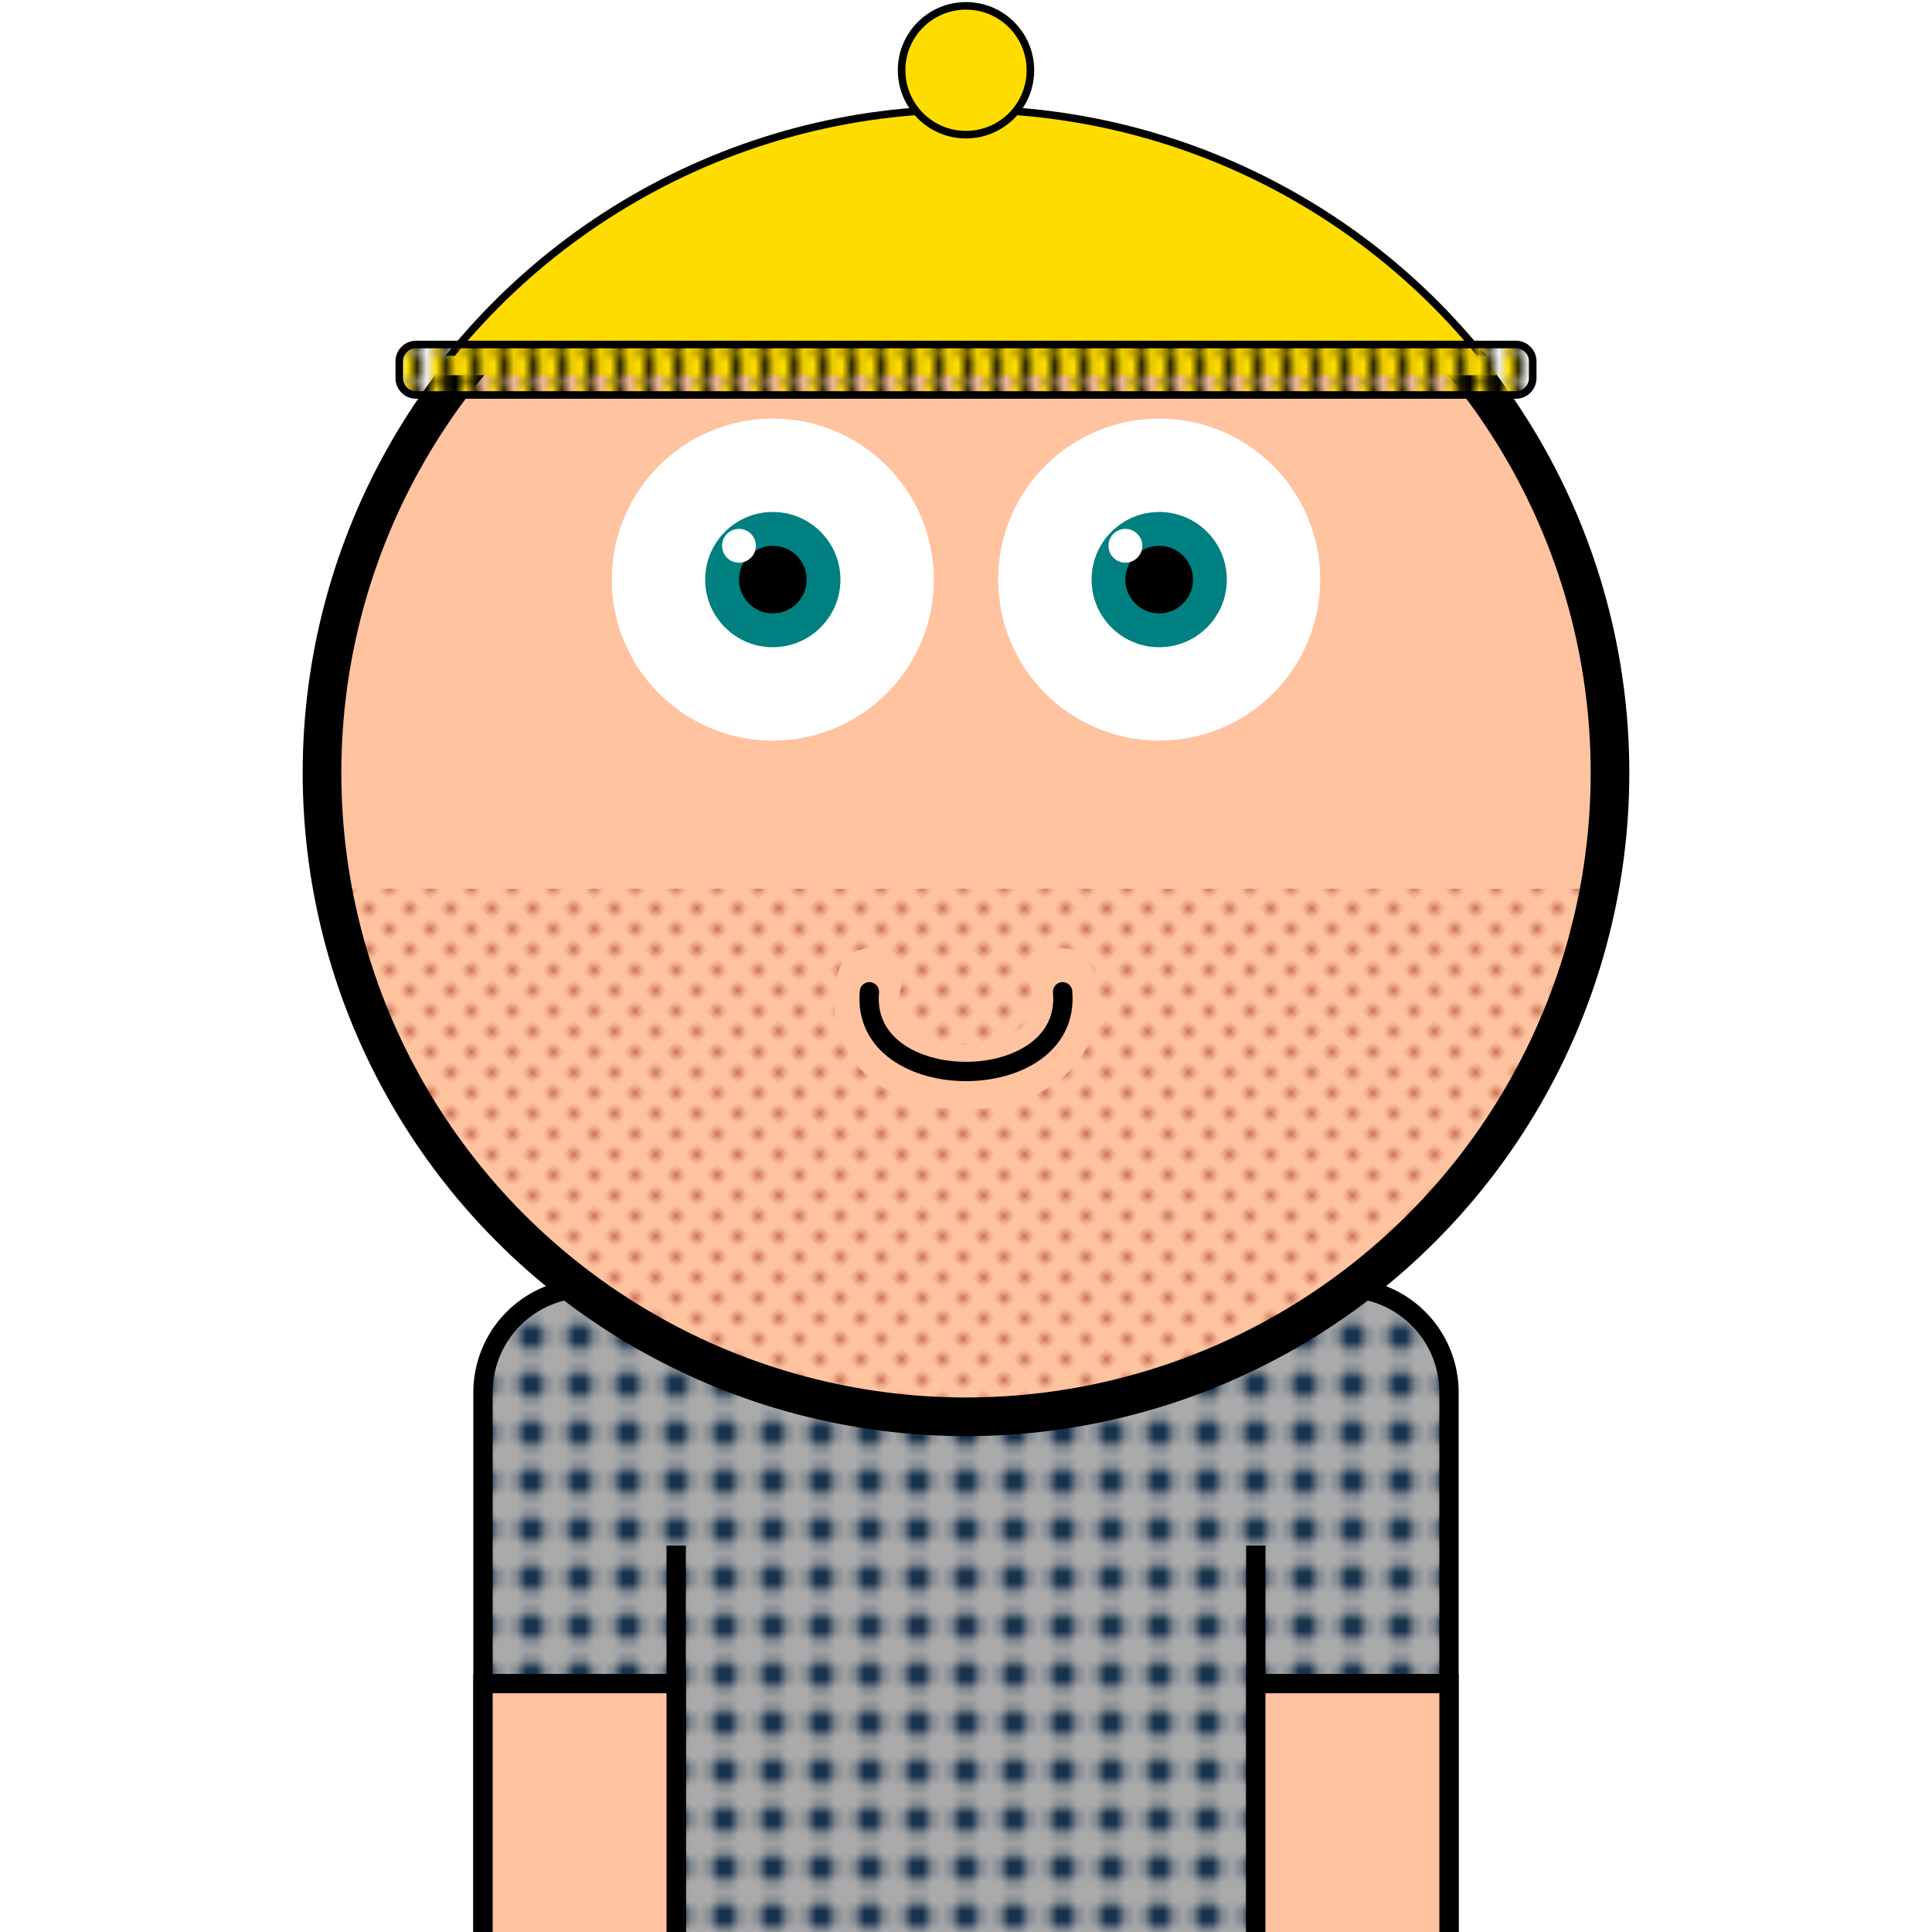 <svg xmlns="http://www.w3.org/2000/svg" id="natnerd-743094" viewBox="0 0 200 200" style="width: 200px; height: 200px;"><defs><pattern id="pattern_743094" x="0" y="0" width="5" height="5" patternUnits="userSpaceOnUse" patternTransform="rotate(0)"><rect x="0" y="0" width="200" height="200" stroke="none" fill="#001f3f"></rect><circle cx="2.5" cy="2.5" r="2.5" stroke="none" fill="#aaaaaa"></circle></pattern></defs><path stroke="#000000" stroke-width="2" transform="translate(50, 133.333)" fill="url(#pattern_743094)" d="
        M10.811,0
        h78.378
        a10.811,10.811 0 0 1 10.811,10.811
        v58.378
        a10.811,10.811 0 0 1 -10.811,10.811
        h-78.378
        a10.811,10.811 0 0 1 -10.811,-10.811
        v-58.378
        a10.811,10.811 0 0 1 10.811,-10.811
        z
    "></path><rect x="80" y="92.5" width="40" height="15" fill="#aaaaaa" stroke="#000000" transform-origin="center" transform="translate(-20, 40) rotate(45)" stroke-width="2"></rect><rect x="80" y="92.5" width="40" height="15" fill="#aaaaaa" stroke="#000000" transform-origin="center" transform="translate(20, 40) rotate(-45)" stroke-width="2"></rect><line x1="70" y1="200" x2="70" y2="160" stroke="#000000" stroke-width="2"></line><line x1="130" y1="200" x2="130" y2="160" stroke="#000000" stroke-width="2"></line><rect x="50" y="174.286" width="20" height="40" fill="#ffc3a0" stroke="#000000" stroke-width="2"></rect><rect x="130" y="174.286" width="20" height="40" fill="#ffc3a0" stroke="#000000" stroke-width="2"></rect><circle id="head-743094" cx="100" cy="80" r="66.667" fill="#ffc3a0"></circle><circle id="left-eye-white" cx="80" cy="60" r="16.667" fill="white"></circle><circle id="left-eye" cx="80" cy="60" r="7" fill="#008080"></circle><circle id="left-eye-black" cx="80" cy="60" r="3.5" fill="black"></circle><circle id="left-eye-light" cx="76.5" cy="56.5" r="1.75" fill="white"></circle><circle cx="120" cy="60" r="16.667" fill="white"></circle><circle cx="120" cy="60" r="7" fill="#008080"></circle><circle cx="120" cy="60" r="3.5" fill="black"></circle><circle cx="116.5" cy="56.5" r="1.75" fill="white"></circle><clipPath id="beard-cut-off-743094"><circle cx="100" cy="80" r="66.667"></circle></clipPath><defs><pattern id="beard-743094" x="0" y="0" width="2.5" height="2.5" patternUnits="userSpaceOnUse" patternTransform="rotate(45)"><circle cx="0.5" cy="0.5" r="0.5" stroke="none" fill="#b55239"></circle></pattern></defs><rect x="33.333" y="92" width="133.333" height="66.667" fill="url(#beard-743094)" clip-path="url(#beard-cut-off-743094)"></rect><path stroke-width="6.667" stroke="#ffc3a0" fill="none" stroke-linecap="round" d="M 90 101.502 C 86.667 114.836, 113.333 114.836, 110 101.502"></path><path stroke-width="2" stroke="#000000" fill="none" stroke-linecap="round" d="M 90 102.669 C 89 113.669, 111 113.669, 110 102.669"></path><circle id="head-743094-stroke" cx="100" cy="80" r="66.667" fill="none" stroke-width="4" stroke="#000000"></circle><defs><pattern id="cap-743094" x="33.333" y="13.333" width="2.089" height="2.612" patternUnits="userSpaceOnUse"><rect id="cap_bg_rect" x="0" y="0" width="133.333" height="23.505" fill="#000"></rect><line x1="0" y1="0" x2="0" y2="23.505" stroke="#ffdc00" stroke-width="2.35"></line></pattern></defs><clipPath id="cap-743094_clip2"><rect id="cap_rect2" x="33.333" y="9.333" width="133.333" height="27.505" fill="#ffdc00"></rect></clipPath><clipPath id="cap-743094_clip-743094"><circle id="cap_clip_circle" cx="100" cy="80" r="68.667"></circle></clipPath><rect id="cap_rect" x="33.333" y="11.333" width="133.333" height="27.505" fill="#ffdc00" clip-path="url(#cap-743094_clip-743094)"></rect><circle id="cap_clip_stroke_circle" cx="100" cy="80" r="68.667" stroke-width="0.783" stroke="#000" fill="none" clip-path="url(#cap-743094_clip2)"></circle><path stroke="#000" stroke-width="0.783" transform="translate(41.333, 35.663)" fill="url(#cap-743094)" d="
        M1.741,0
        h113.851
        a1.741,1.741 0 0 1 1.741,1.741
        v1.741
        a1.741,1.741 0 0 1 -1.741,1.741
        h-113.851
        a1.741,1.741 0 0 1 -1.741,-1.741
        v-1.741
        a1.741,1.741 0 0 1 1.741,-1.741
        z
    "></path><circle cx="100" cy="7.273" r="6.667" fill="#ffdc00" stroke-width="0.783" stroke="#000"></circle></svg>